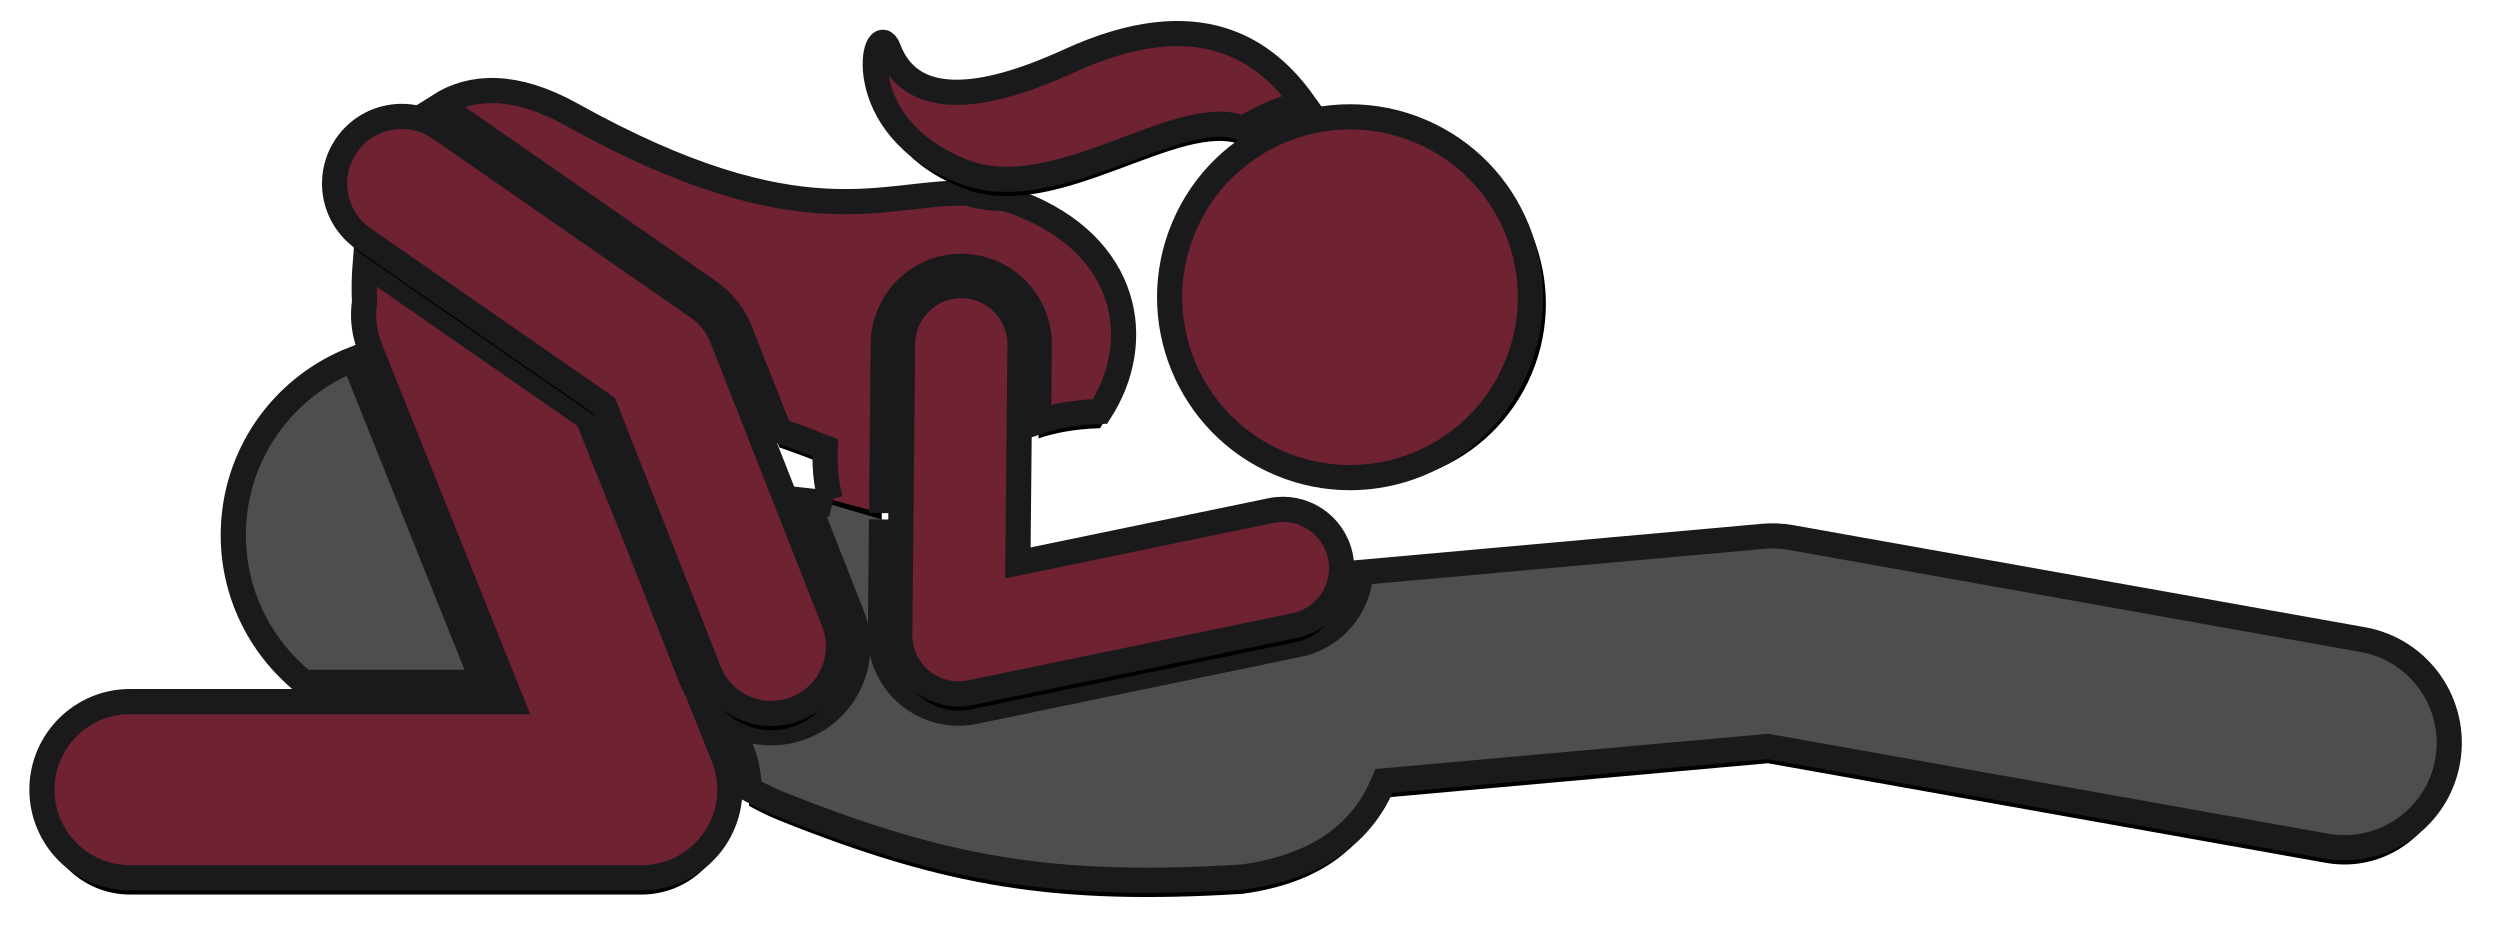 <?xml version="1.0" encoding="UTF-8"?>
<svg width="298px" height="113px" viewBox="0 0 298 113" version="1.1" xmlns="http://www.w3.org/2000/svg" xmlns:xlink="http://www.w3.org/1999/xlink">
    <title>sex-etsy-40</title>
    <defs>
        <path d="M37.152,38.808 C29.18,41.914 23.339,49.447 22.841,58.547 C22.428,66.078 25.773,72.942 31.237,77.33 L52.583,77.33 L37.152,38.808 Z" id="path-1"></path>
        <filter x="-28.5%" y="-17.9%" width="159.5%" height="145.2%" filterUnits="objectBoundingBox" id="filter-2">
            <feMorphology radius="1.5" operator="dilate" in="SourceAlpha" result="shadowSpreadOuter1"></feMorphology>
            <feOffset dx="0" dy="2" in="shadowSpreadOuter1" result="shadowOffsetOuter1"></feOffset>
            <feGaussianBlur stdDeviation="2" in="shadowOffsetOuter1" result="shadowBlurOuter1"></feGaussianBlur>
            <feComposite in="shadowBlurOuter1" in2="SourceAlpha" operator="out" result="shadowBlurOuter1"></feComposite>
            <feColorMatrix values="0 0 0 0 0   0 0 0 0 0   0 0 0 0 0  0 0 0 1 0" type="matrix" in="shadowBlurOuter1"></feColorMatrix>
        </filter>
        <path d="M100.089,57.162 C100.119,54.065 100.183,47.33 100.283,36.956 C100.332,31.877 104.504,27.746 109.582,27.746 L109.698,27.747 C114.801,27.796 118.931,32.007 118.883,37.135 L118.795,46.257 C120.738,45.595 123.12,45.135 126.133,45.038 C131.529,36.641 129.55,25.261 116.49,20.245 C115.882,20.012 115.29,19.829 114.703,19.67 C113.213,19.646 111.741,19.45 110.301,19.03 C100.406,18.733 90.615,24.95 63.155,9.667 C56.378,5.895 51.188,6.151 47.352,8.599 C47.836,8.833 48.306,9.105 48.755,9.416 L79.506,30.75 C81.186,31.916 82.469,33.538 83.218,35.44 L87.897,47.327 C89.68,47.949 91.506,48.63 93.373,49.373 C93.303,50.803 93.364,52.136 93.539,53.37 C93.647,54.13 93.796,54.853 93.983,55.539" id="path-3"></path>
        <filter x="-12.3%" y="-12.9%" width="122.8%" height="134.6%" filterUnits="objectBoundingBox" id="filter-4">
            <feMorphology radius="1.5" operator="dilate" in="SourceAlpha" result="shadowSpreadOuter1"></feMorphology>
            <feOffset dx="0" dy="2" in="shadowSpreadOuter1" result="shadowOffsetOuter1"></feOffset>
            <feGaussianBlur stdDeviation="2" in="shadowOffsetOuter1" result="shadowBlurOuter1"></feGaussianBlur>
            <feComposite in="shadowBlurOuter1" in2="SourceAlpha" operator="out" result="shadowBlurOuter1"></feComposite>
            <feColorMatrix values="0 0 0 0 0   0 0 0 0 0   0 0 0 0 0  0 0 0 1 0" type="matrix" in="shadowBlurOuter1"></feColorMatrix>
        </filter>
        <path d="M94.171,56.174 C93.182,55.949 92.183,55.772 91.18,55.669 L96.535,69.273 C97.542,71.834 97.492,74.633 96.395,77.156 C95.297,79.679 93.282,81.623 90.723,82.63 C89.512,83.106 88.244,83.348 86.952,83.348 C85.206,83.348 83.546,82.911 82.084,82.13 L83.382,85.369 C83.99,86.886 84.287,88.478 84.295,90.064 C85.441,90.706 86.669,91.299 87.987,91.835 C107.757,99.733 120.791,101.912 143.114,100.545 C153.045,99.173 157.743,94.555 159.987,89.082 L205.733,84.979 L272.254,96.852 C272.997,96.984 273.735,97.048 274.464,97.048 C280.406,97.048 285.675,92.795 286.755,86.742 C287.968,79.946 283.442,73.453 276.646,72.24 L208.479,60.074 C207.387,59.879 206.273,59.831 205.167,59.929 L157.192,64.232 C156.961,68.337 154.013,71.949 149.801,72.82 L111.134,80.82 C110.514,80.948 109.881,81.013 109.25,81.013 C107.102,81.013 105.004,80.261 103.343,78.896 C101.16,77.101 99.924,74.451 99.95,71.624 C100.009,65.532 100.053,60.962 100.082,57.916" id="path-5"></path>
        <filter x="-4.8%" y="-14.6%" width="109.0%" height="137.8%" filterUnits="objectBoundingBox" id="filter-6">
            <feMorphology radius="1.5" operator="dilate" in="SourceAlpha" result="shadowSpreadOuter1"></feMorphology>
            <feOffset dx="0" dy="2" in="shadowSpreadOuter1" result="shadowOffsetOuter1"></feOffset>
            <feGaussianBlur stdDeviation="2" in="shadowOffsetOuter1" result="shadowBlurOuter1"></feGaussianBlur>
            <feComposite in="shadowBlurOuter1" in2="SourceAlpha" operator="out" result="shadowBlurOuter1"></feComposite>
            <feColorMatrix values="0 0 0 0 0   0 0 0 0 0   0 0 0 0 0  0 0 0 1 0" type="matrix" in="shadowBlurOuter1"></feColorMatrix>
        </filter>
        <path d="M55.982,79.629 L10.5,79.629 C4.701,79.629 0,84.331 0,90.129 C0,95.928 4.701,100.629 10.5,100.629 L71.5,100.629 C74.985,100.629 78.243,98.9 80.196,96.014 C82.149,93.128 82.543,89.46 81.247,86.225 L78.036,78.208 C77.782,77.767 77.557,77.304 77.366,76.819 L71.018,60.69 L65.051,45.794 L38.532,27.397 C38.403,29.002 38.379,30.561 38.453,32.019 C38.261,33.317 38.313,34.66 38.633,35.989 C38.751,36.479 38.892,36.968 39.086,37.451 L55.982,79.629 Z" id="path-7"></path>
        <filter x="-10.4%" y="-10.5%" width="120.7%" height="124.8%" filterUnits="objectBoundingBox" id="filter-8">
            <feMorphology radius="1.5" operator="dilate" in="SourceAlpha" result="shadowSpreadOuter1"></feMorphology>
            <feOffset dx="0" dy="2" in="shadowSpreadOuter1" result="shadowOffsetOuter1"></feOffset>
            <feGaussianBlur stdDeviation="2" in="shadowOffsetOuter1" result="shadowBlurOuter1"></feGaussianBlur>
            <feComposite in="shadowBlurOuter1" in2="SourceAlpha" operator="out" result="shadowBlurOuter1"></feComposite>
            <feColorMatrix values="0 0 0 0 0   0 0 0 0 0   0 0 0 0 0  0 0 0 0.5 0" type="matrix" in="shadowBlurOuter1"></feColorMatrix>
        </filter>
        <path d="M154.772,62.294 C153.989,58.51 150.288,56.077 146.499,56.858 L116.333,63.099 L116.583,37.113 C116.62,33.248 113.516,30.084 109.65,30.047 C109.627,30.046 109.605,30.046 109.582,30.046 C105.747,30.046 102.62,33.136 102.583,36.979 L102.25,71.646 C102.231,73.763 103.169,75.775 104.804,77.12 C106.068,78.159 107.643,78.713 109.25,78.713 C109.723,78.713 110.197,78.665 110.668,78.568 L149.335,70.568 C153.121,69.785 155.555,66.081 154.772,62.294 Z" id="path-9"></path>
        <filter x="-16.1%" y="-13.4%" width="132.3%" height="134.9%" filterUnits="objectBoundingBox" id="filter-10">
            <feMorphology radius="1.5" operator="dilate" in="SourceAlpha" result="shadowSpreadOuter1"></feMorphology>
            <feOffset dx="0" dy="2" in="shadowSpreadOuter1" result="shadowOffsetOuter1"></feOffset>
            <feGaussianBlur stdDeviation="2" in="shadowOffsetOuter1" result="shadowBlurOuter1"></feGaussianBlur>
            <feComposite in="shadowBlurOuter1" in2="SourceAlpha" operator="out" result="shadowBlurOuter1"></feComposite>
            <feColorMatrix values="0 0 0 0 0   0 0 0 0 0   0 0 0 0 0  0 0 0 0.5 0" type="matrix" in="shadowBlurOuter1"></feColorMatrix>
        </filter>
        <path d="M143.174,11.341 C144.363,10.587 145.632,9.922 146.983,9.374 C148.106,8.919 149.243,8.557 150.386,8.283 C145.903,2.002 137.978,-3.856 122.463,3.253 C107.216,10.239 102.535,6.096 100.927,1.847 C99.32,-2.401 95.759,11.191 110.058,16.538 C121.078,20.658 135.923,8.102 143.174,11.341 Z" id="path-11"></path>
        <filter x="-16.6%" y="-37.4%" width="135.2%" height="197.7%" filterUnits="objectBoundingBox" id="filter-12">
            <feMorphology radius="1.5" operator="dilate" in="SourceAlpha" result="shadowSpreadOuter1"></feMorphology>
            <feOffset dx="0" dy="2" in="shadowSpreadOuter1" result="shadowOffsetOuter1"></feOffset>
            <feGaussianBlur stdDeviation="2" in="shadowOffsetOuter1" result="shadowBlurOuter1"></feGaussianBlur>
            <feComposite in="shadowBlurOuter1" in2="SourceAlpha" operator="out" result="shadowBlurOuter1"></feComposite>
            <feColorMatrix values="0 0 0 0 0   0 0 0 0 0   0 0 0 0 0  0 0 0 0.5 0" type="matrix" in="shadowBlurOuter1"></feColorMatrix>
        </filter>
        <ellipse id="path-13" cx="155.923" cy="31.431" rx="21.499" ry="21.499"></ellipse>
        <filter x="-19.8%" y="-15.1%" width="139.5%" height="139.5%" filterUnits="objectBoundingBox" id="filter-14">
            <feMorphology radius="1.5" operator="dilate" in="SourceAlpha" result="shadowSpreadOuter1"></feMorphology>
            <feOffset dx="0" dy="2" in="shadowSpreadOuter1" result="shadowOffsetOuter1"></feOffset>
            <feGaussianBlur stdDeviation="2" in="shadowOffsetOuter1" result="shadowBlurOuter1"></feGaussianBlur>
            <feComposite in="shadowBlurOuter1" in2="SourceAlpha" operator="out" result="shadowBlurOuter1"></feComposite>
            <feColorMatrix values="0 0 0 0 0   0 0 0 0 0   0 0 0 0 0  0 0 0 0.5 0" type="matrix" in="shadowBlurOuter1"></feColorMatrix>
        </filter>
        <path d="M67.079,44.402 L79.506,75.976 C80.746,79.126 83.761,81.048 86.952,81.048 C87.927,81.048 88.918,80.869 89.88,80.49 C93.991,78.872 96.013,74.227 94.394,70.116 L81.078,36.283 C80.498,34.81 79.494,33.542 78.194,32.64 L47.444,11.306 C43.812,8.788 38.83,9.688 36.31,13.319 C33.792,16.949 34.693,21.934 38.323,24.453 L67.079,44.402 Z" id="path-15"></path>
        <filter x="-14.2%" y="-9.1%" width="128.3%" height="123.9%" filterUnits="objectBoundingBox" id="filter-16">
            <feMorphology radius="1.5" operator="dilate" in="SourceAlpha" result="shadowSpreadOuter1"></feMorphology>
            <feOffset dx="0" dy="2" in="shadowSpreadOuter1" result="shadowOffsetOuter1"></feOffset>
            <feGaussianBlur stdDeviation="2" in="shadowOffsetOuter1" result="shadowBlurOuter1"></feGaussianBlur>
            <feComposite in="shadowBlurOuter1" in2="SourceAlpha" operator="out" result="shadowBlurOuter1"></feComposite>
            <feColorMatrix values="0 0 0 0 0   0 0 0 0 0   0 0 0 0 0  0 0 0 0.5 0" type="matrix" in="shadowBlurOuter1"></feColorMatrix>
        </filter>
    </defs>
    <g id="Page-2" stroke="none" stroke-width="1" fill="none" fill-rule="evenodd">
        <g id="sex-etsy-40" transform="translate(5, 4)" fill-rule="nonzero">
            <g id="Path">
                <use fill="black" fill-opacity="1" filter="url(#filter-2)" xlink:href="#path-1"></use>
                <use stroke="#1A1A1D" stroke-width="3" fill="#4E4E50" xlink:href="#path-1"></use>
            </g>
            <g id="Path">
                <use fill="black" fill-opacity="1" filter="url(#filter-4)" xlink:href="#path-3"></use>
                <use stroke="#1A1A1D" stroke-width="3" fill="#6F2232" xlink:href="#path-3"></use>
            </g>
            <g id="Path">
                <use fill="black" fill-opacity="1" filter="url(#filter-6)" xlink:href="#path-5"></use>
                <use stroke="#1A1A1D" stroke-width="3" fill="#4E4E50" xlink:href="#path-5"></use>
            </g>
            <g id="Path">
                <use fill="black" fill-opacity="1" filter="url(#filter-8)" xlink:href="#path-7"></use>
                <use stroke="#1A1A1D" stroke-width="3" fill="#6F2232" xlink:href="#path-7"></use>
            </g>
            <g id="Path">
                <use fill="black" fill-opacity="1" filter="url(#filter-10)" xlink:href="#path-9"></use>
                <use stroke="#1A1A1D" stroke-width="3" fill="#6F2232" xlink:href="#path-9"></use>
            </g>
            <g id="Path">
                <use fill="black" fill-opacity="1" filter="url(#filter-12)" xlink:href="#path-11"></use>
                <use stroke="#1A1A1D" stroke-width="3" fill="#6F2232" xlink:href="#path-11"></use>
            </g>
            <g id="Oval" transform="translate(155.923, 31.431) rotate(-67.076) translate(-155.923, -31.431) ">
                <use fill="black" fill-opacity="1" filter="url(#filter-14)" xlink:href="#path-13"></use>
                <use stroke="#1A1A1D" stroke-width="3" fill="#6F2232" xlink:href="#path-13"></use>
            </g>
            <g id="Path">
                <use fill="black" fill-opacity="1" filter="url(#filter-16)" xlink:href="#path-15"></use>
                <use stroke="#1A1A1D" stroke-width="3" fill="#6F2232" xlink:href="#path-15"></use>
            </g>
        </g>
    </g>
</svg>
